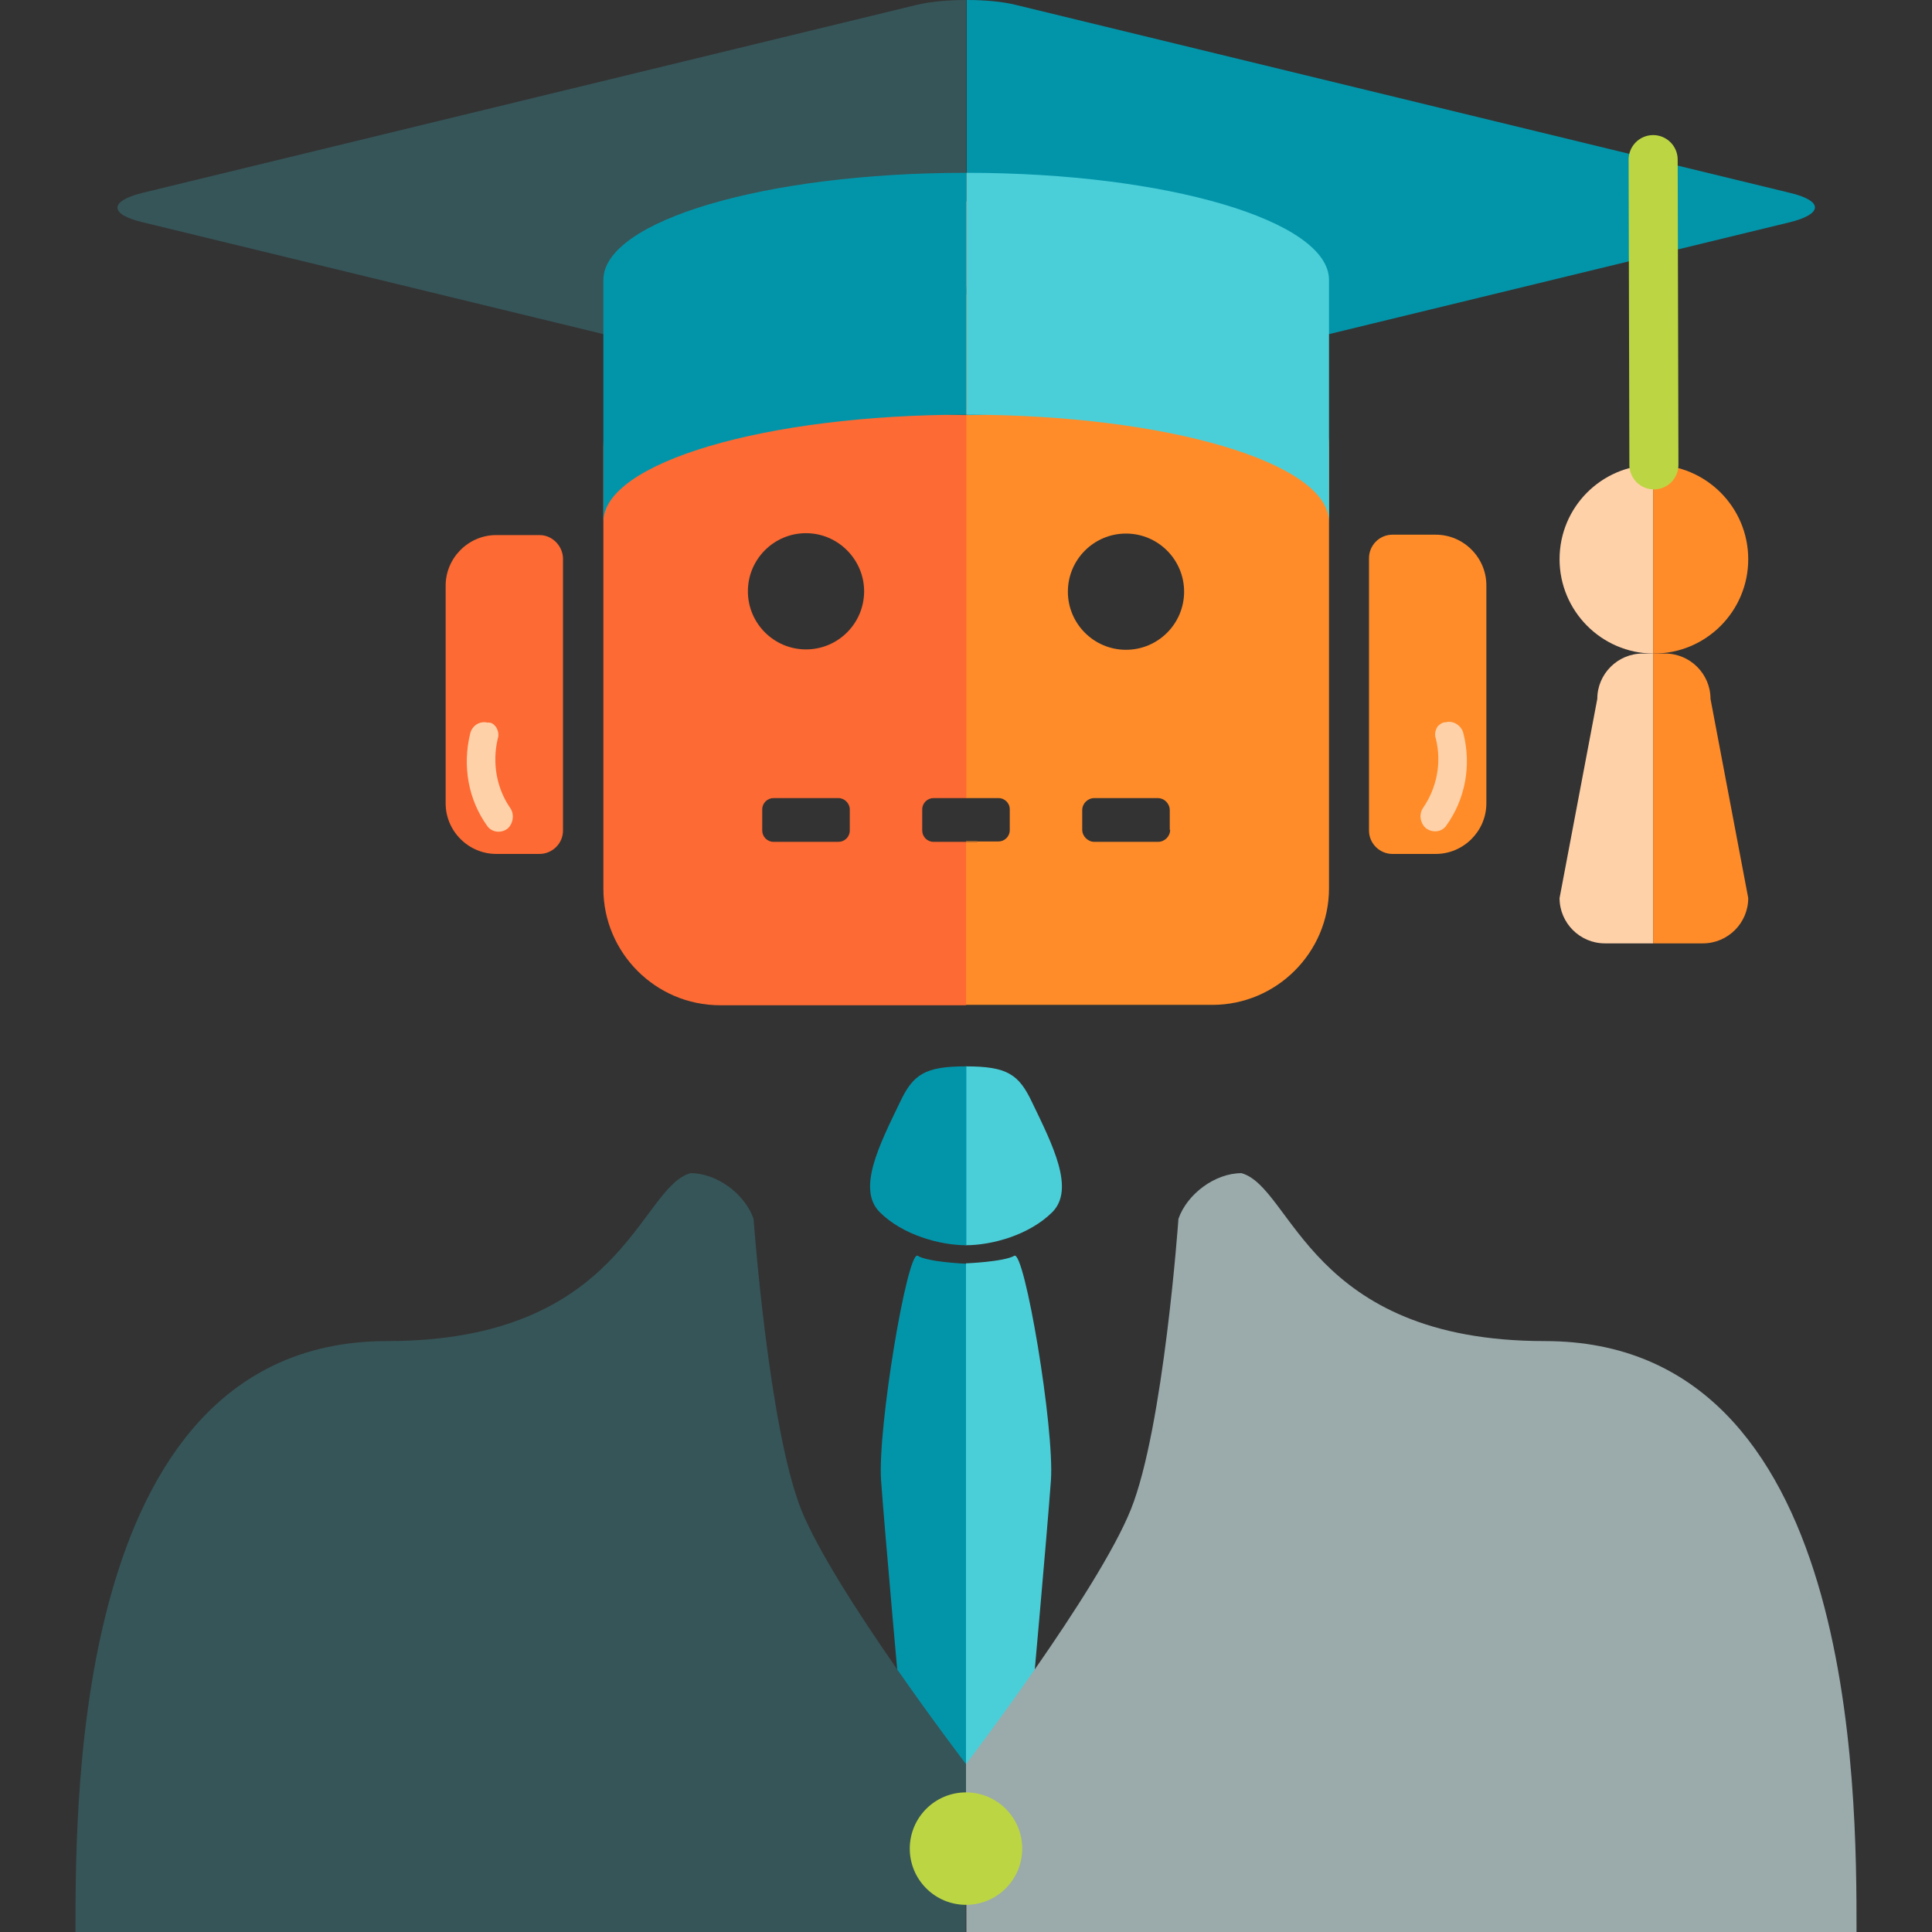 <?xml version="1.0" encoding="utf-8"?>
<!-- Generator: Adobe Illustrator 19.0.0, SVG Export Plug-In . SVG Version: 6.00 Build 0)  -->
<svg version="1.1" id="Layer_1" xmlns="http://www.w3.org/2000/svg" xmlns:xlink="http://www.w3.org/1999/xlink" x="0px" y="0px"
	 viewBox="96 11 512 512" style="enable-background:new 96 11 512 512;" xml:space="preserve">
<rect x="96" y="11" width="512" height="512" fill="#333333" stroke="none"/>
<style type="text/css">
	.st0{display:none;fill:#020202;}
	.st1{fill:#FD6A33;}
	.st2{fill:#FF8C29;}
	.st3{fill:#FFD1A9;}
	.st4{fill:#F0353D;}
	.st5{fill:#4ACFD9;}
	.st6{fill:#0295AA;}
	.st7{fill:#365558;}
	.st8{fill:#9BAAAB;}
	.st9{fill:#BCD643;}
	.st10{fill:#CDD4D5;}
	.st11{fill:#E6EAEA;}
	.st12{fill:#FFFFFF;}
	.st13{fill:none;stroke:#BCD643;stroke-width:13;stroke-linecap:round;stroke-linejoin:round;stroke-miterlimit:10;}
</style>
<rect x="96" y="11" class="st0" width="512" height="512"/>
<path class="st1" d="M239,152.8h-5.7h-5.8c-7.4,0-13.4,6.1-13.4,13.4v57.7c0,7.4,6.1,13.4,13.4,13.4h5.8h5.7c3.3,0,6.2-2.7,6.2-6.2
	v-72.2C245.1,155.7,242.4,152.8,239,152.8z"/>
<path class="st2" d="M470.7,237.3H465c-3.3,0-6.2-2.7-6.2-6.2v-72.2c0-3.3,2.7-6.2,6.2-6.2h5.7h5.8c7.4,0,13.4,6.1,13.4,13.4v57.8
	c0,7.4-6.1,13.4-13.4,13.4H470.7L470.7,237.3z"/>
<path class="st2" d="M417.3,99h-42.4c-4.2,0-8.1-3.8-8.1-8.1V89H352v133.5h3h5.6c1.7,0,3,1.4,3,2.9v5.6c0,1.7-1.4,3-3,3H355v0.1h-3
	v43.2h65.3c17,0,30.9-13.9,30.9-30.9V129.7C448.2,112.7,434.2,98.8,417.3,99z M406.1,230.9c0,1.8-1.5,3.2-3.2,3.2H386
	c-1.7,0-3.2-1.5-3.2-3.2v-5.2c0-1.8,1.5-3.2,3.2-3.2h16.8c1.8,0,3.2,1.5,3.2,3.2v5.2H406.1z M394.4,183.2c-8.5,0-15.4-6.9-15.4-15.4
	s6.9-15.4,15.4-15.4s15.4,6.9,15.4,15.4C409.8,176.3,402.9,183.2,394.4,183.2z"/>
<rect x="352" y="233.9" class="st2" width="3" height="0.1"/>
<path class="st2" d="M371.4,83.8c6.7-4.4,4.8-14.3-1.6-19.3c0,0-17.7,13.1-17.7,24.4c5.2,0,14.8,0,14.8,0S366,87.4,371.4,83.8z"/>
<path class="st1" d="M352,89h-14.8v1.7c0,4.7-4.8,8.1-9.3,8.1h-41.1c-17,0-30.9,13.9-30.9,30.9v116.8c0,17,13.9,30.9,30.9,30.9H352
	v-43.3h-8.6c-1.7,0-3-1.4-3-3v-5.6c0-1.7,1.4-3,3-3h4.6h4.1V89H352z M321.2,231.1c0,1.7-1.4,3-3,3H301c-1.7,0-3-1.4-3-3v-5.6
	c0-1.7,1.4-3,3-3h17.2c1.6,0,3,1.4,3,3V231.1z M309.6,183.1c-8.5,0-15.4-6.9-15.4-15.4s6.9-15.4,15.4-15.4s15.4,7,15.4,15.4
	C325,176.2,318.1,183.1,309.6,183.1z"/>
<path class="st1" d="M347.9,66.7c-5.7,3.7-10.7,10-10.7,22.3c6.9,0,9.6,0,14.8,0c0-11.5,17.9-24.6,17.9-24.6
	C363.5,59.3,353.5,63,347.9,66.7z"/>
<path class="st3" d="M227.4,203.6c0.6,0.9,0.9,2.1,0.5,3.2c-1.5,6.4-0.3,13.1,3.3,18.3c1.2,1.7,0.8,4.2-0.7,5.5
	c-1.7,1.3-4.1,1-5.3-0.6c-5.1-7-6.7-16-4.6-24.6c0.5-2.1,2.5-3.4,4.6-2.9C226.3,202.4,226.8,202.9,227.4,203.6z"/>
<path class="st3" d="M479.2,202.4c2-0.5,4.1,0.9,4.6,2.9c2.2,8.6,0.5,17.6-4.6,24.6c-1.2,1.6-3.5,1.9-5.3,0.6
	c-1.5-1.3-2-3.7-0.7-5.5c3.6-5.3,4.9-11.9,3.3-18.3c-0.4-1.1-0.1-2.3,0.5-3.2C477.6,202.9,478.2,202.4,479.2,202.4z"/>
<path class="st4" d="M415.4,35l-17.3,16.7c-2.3,2.2-6,2.2-8.4-0.1c-2.3-2.3-2.3-5.9,0.1-8.1l17.3-16.7c2.3-2.2,6-2.2,8.4,0.1
	C417.7,29.1,417.7,32.6,415.4,35z"/>
<path class="st4" d="M429.3,70.3c-1.1,1.1-2.5,1.7-4.3,1.6l-22-0.1c-3.3,0-5.9-2.5-5.9-5.9c0-3.1,2.6-5.7,6-5.8l22,0.1
	c3.3,0,5.9,2.5,5.9,5.9C431.1,67.8,430.3,69.3,429.3,70.3z"/>
<path class="st5" d="M352,293.6c10.9,0,14,2.1,17.5,9.5c5.5,11.4,11.4,23,5.4,29.1c-6.1,6.1-16,8.8-23,8.8v-47.4H352L352,293.6z"/>
<path class="st5" d="M352,345.8c0,0,10-0.4,12.8-2c2.7-1.6,10.7,45.7,9.7,59.6s-5.3,61.6-5.3,61.6L352,490.8V345.8z"/>
<path class="st6" d="M352,293.6c-10.9,0-14,2.1-17.5,9.5c-5.5,11.4-11.4,23-5.4,29.1c6.1,6.1,16,8.8,23,8.8v-47.4H352L352,293.6z"/>
<path class="st6" d="M352,345.9c0,0-10-0.4-12.8-2.1c-2.7-1.7-10.7,45.7-9.7,59.6s5.3,61.6,5.3,61.6l17.2,25.8V345.9z"/>
<path class="st7" d="M338.9,12.3L133.8,62.1c-8.9,2.2-8.9,5.7,0,7.8l205.1,49.8c3.6,0.9,8.4,1.3,13.2,1.3V11
	C347.4,11,342.6,11.4,338.9,12.3z"/>
<path class="st6" d="M570.3,69.9c8.9-2.2,8.9-5.7,0-7.8L365.2,12.3c-3.6-0.9-8.3-1.3-13-1.3v110c4.7,0,9.4-0.4,13-1.3L570.3,69.9z"
	/>
<path class="st8" d="M425,321.9c13.6,3.8,17.9,44.5,80.4,44.5C588,366.4,588,485,588,523c-39.9,0-210.6,0-235.9,0
	c0-25.4-0.1-17.4-0.1-23.1c0-6.3,0-14.6,0-21.4c0,0,35-45.8,43.7-67.5c8.7-21.7,12.6-77,12.6-77C410.6,327.4,418,321.9,425,321.9"/>
<path class="st7" d="M279,321.9c7,0,14.4,5.5,16.7,12.1c0,0,4,55.3,12.6,77c8.7,21.7,43.7,67.5,43.7,67.5c0,6.9,0,15.2,0,21.4
	c0,5.6-0.1-2.3-0.1,23.1c-25.3,0-196,0-235.9,0c0-38,0-156.6,82.6-156.6C261.1,366.4,265.4,325.7,279,321.9"/>
<circle class="st9" cx="352" cy="500.9" r="14.9"/>
<rect x="-546" y="-121.5" class="st4" width="128" height="128"/>
<rect x="-418" y="-121.5" class="st1" width="128" height="128"/>
<rect x="-290" y="-121.5" class="st2" width="128" height="128"/>
<rect x="-162" y="-121.5" class="st3" width="128" height="128"/>
<rect x="-546" y="6.5" class="st7" width="128" height="128"/>
<rect x="-418" y="6.5" class="st6" width="128" height="128"/>
<rect x="-290" y="6.5" class="st5" width="128" height="128"/>
<rect x="-546" y="134.5" class="st8" width="128" height="128"/>
<rect x="-418" y="134.5" class="st10" width="128" height="128"/>
<rect x="-290" y="134.5" class="st11" width="128" height="128"/>
<rect x="-162" y="134.5" class="st12" width="128" height="128"/>
<rect x="-546" y="262.5" class="st9" width="128" height="128"/>
<path class="st6" d="M255.9,149.3c0-15.7,43-28.4,96-28.4c0,0,0.1,0,0.1,0v-6.4V85.2V56.8c0,0-0.1,0-0.1,0c-53,0-96,12.7-96,28.4
	v29.4V149.3"/>
<path class="st5" d="M448.2,149.3c0-15.7-43-28.4-96-28.4c0,0-0.1,0-0.1,0v-6.4V85.2V56.8c0,0,0.1,0,0.1,0c53,0,96,12.7,96,28.4
	v29.4V149.3"/>
<path class="st3" d="M509.3,159.2c0,13.7,11.1,24.9,24.8,25v-50C520.4,134.3,509.3,145.4,509.3,159.2z"/>
<path class="st2" d="M559.3,159.2c0-13.8-11.2-25-25-25c-0.1,0-0.1,0-0.2,0v50c0.1,0,0.1,0,0.2,0C548.1,184.2,559.3,173,559.3,159.2
	z"/>
<line class="st13" x1="534.3" y1="134.2" x2="534.1" y2="53.3"/>
<path class="st3" d="M531.3,184.2c-6.6,0-12,5.4-12,12l-10,52.8c0,6.6,5.4,12,12,12h12.8v-76.8H531.3z"/>
<path class="st2" d="M559.3,249l-10-52.8c0-6.6-5.4-12-12-12h-3.2V261h13.2C553.9,261,559.3,255.6,559.3,249z"/>
</svg>
